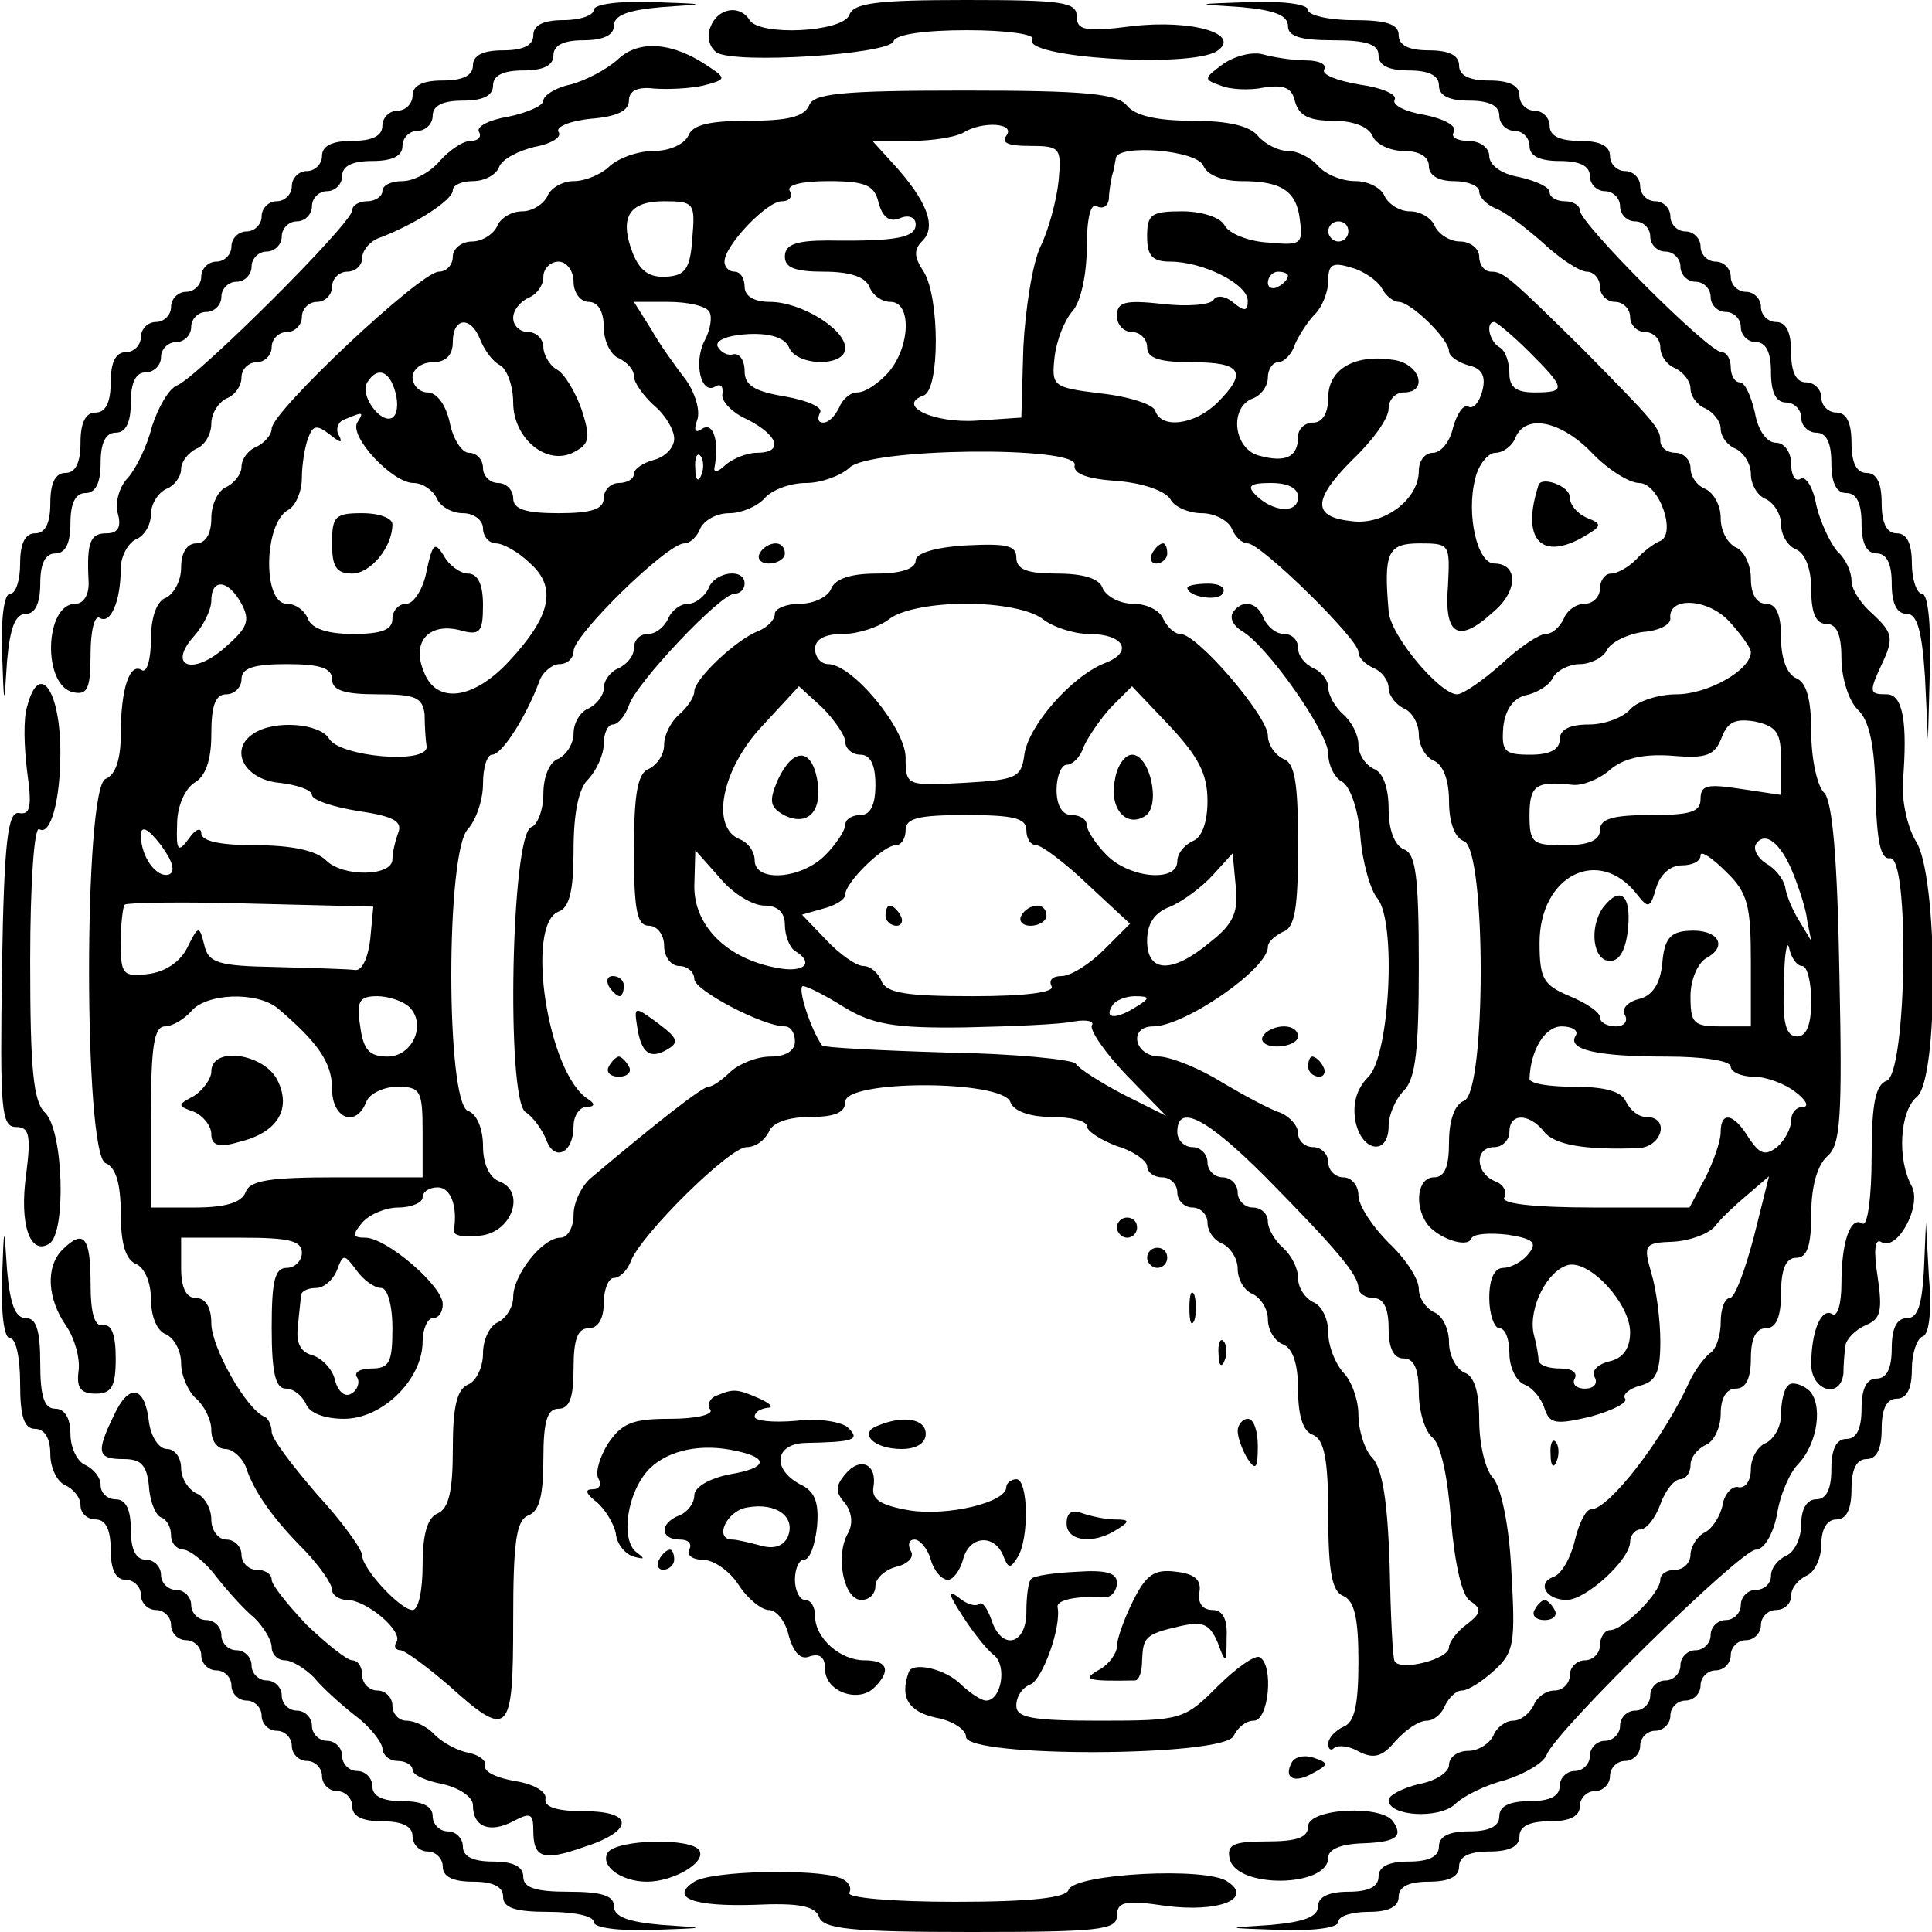 <?xml version="1.0" standalone="no"?>
<!DOCTYPE svg PUBLIC "-//W3C//DTD SVG 20010904//EN"
 "http://www.w3.org/TR/2001/REC-SVG-20010904/DTD/svg10.dtd">
<svg version="1.0" xmlns="http://www.w3.org/2000/svg"
 width="192pt" height="192pt" viewBox="0 0 192 192"
 preserveAspectRatio="xMidYMid meet">
<g transform="translate(0,192) scale(0.1,-0.1)"
fill="#000000" stroke="none">
<path d="M590 1910 c0 -5 -13 -10 -30 -10 -20 0 -30 -5 -30 -15 0 -10 -10 -15
-30 -15 -20 0 -30 -5 -30 -15 0 -10 -10 -15 -30 -15 -20 0 -30 -5 -30 -15 0
-8 -7 -15 -15 -15 -8 0 -15 -7 -15 -15 0 -10 -10 -15 -30 -15 -20 0 -30 -5
-30 -15 0 -8 -7 -15 -15 -15 -8 0 -15 -7 -15 -15 0 -8 -7 -15 -15 -15 -8 0
-15 -7 -15 -15 0 -8 -7 -15 -15 -15 -8 0 -15 -7 -15 -15 0 -8 -7 -15 -15 -15
-8 0 -15 -7 -15 -15 0 -8 -7 -15 -15 -15 -8 0 -15 -7 -15 -15 0 -8 -7 -15 -15
-15 -8 0 -15 -7 -15 -15 0 -8 -7 -15 -15 -15 -10 0 -15 -10 -15 -30 0 -20 -5
-30 -15 -30 -10 0 -15 -10 -15 -30 0 -20 -5 -30 -15 -30 -10 0 -15 -10 -15
-30 0 -20 -5 -30 -15 -30 -10 0 -15 -10 -15 -30 0 -16 -4 -30 -10 -30 -6 0 -9
-25 -8 -57 2 -57 2 -57 5 -10 3 33 8 47 19 47 9 0 14 11 14 30 0 20 5 30 15
30 10 0 15 10 15 30 0 20 5 30 15 30 10 0 15 10 15 30 0 20 5 30 15 30 10 0
15 10 15 30 0 20 5 30 15 30 8 0 15 7 15 15 0 8 7 15 15 15 8 0 15 7 15 15 0
8 7 15 15 15 8 0 15 7 15 15 0 8 7 15 15 15 8 0 15 7 15 15 0 8 7 15 15 15 8
0 15 7 15 15 0 8 7 15 15 15 8 0 15 7 15 15 0 8 7 15 15 15 8 0 15 7 15 15 0
10 10 15 30 15 20 0 30 5 30 15 0 8 7 15 15 15 8 0 15 7 15 15 0 10 10 15 30
15 20 0 30 5 30 15 0 10 10 15 30 15 20 0 30 5 30 15 0 10 10 15 30 15 19 0
30 5 30 14 0 11 14 16 48 19 46 3 46 3 -10 5 -33 1 -58 -2 -58 -8z"/>
<path d="M844 1905 c-7 -17 -89 -21 -99 -5 -10 16 -32 12 -39 -7 -4 -9 -1 -20
6 -25 18 -12 172 -2 176 11 2 7 32 11 73 11 39 0 68 -4 65 -9 -12 -18 155 -29
183 -12 26 17 -24 32 -84 25 -47 -6 -55 -4 -55 10 0 14 -15 16 -110 16 -89 0
-112 -3 -116 -15z"/>
<path d="M1233 1913 c33 -3 47 -8 47 -19 0 -10 12 -14 45 -14 33 0 45 -4 45
-15 0 -10 10 -15 30 -15 20 0 30 -5 30 -15 0 -10 10 -15 30 -15 20 0 30 -5 30
-15 0 -8 7 -15 15 -15 8 0 15 -7 15 -15 0 -10 10 -15 30 -15 20 0 30 -5 30
-15 0 -8 7 -15 15 -15 8 0 15 -7 15 -15 0 -8 7 -15 15 -15 8 0 15 -7 15 -15 0
-8 7 -15 15 -15 8 0 15 -7 15 -15 0 -8 7 -15 15 -15 8 0 15 -7 15 -15 0 -8 7
-15 15 -15 8 0 15 -7 15 -15 0 -8 7 -15 15 -15 10 0 15 -10 15 -30 0 -20 5
-30 15 -30 8 0 15 -7 15 -15 0 -8 7 -15 15 -15 10 0 15 -10 15 -30 0 -20 5
-30 15 -30 10 0 15 -10 15 -30 0 -20 5 -30 15 -30 10 0 15 -10 15 -30 0 -20 5
-30 15 -30 10 0 15 -16 18 -62 l3 -63 2 73 c1 42 -2 72 -8 72 -5 0 -10 14 -10
30 0 20 -5 30 -15 30 -10 0 -15 10 -15 30 0 20 -5 30 -15 30 -10 0 -15 10 -15
30 0 20 -5 30 -15 30 -8 0 -15 7 -15 15 0 8 -7 15 -15 15 -10 0 -15 10 -15 30
0 20 -5 30 -15 30 -8 0 -15 7 -15 15 0 8 -7 15 -15 15 -8 0 -15 7 -15 15 0 8
-7 15 -15 15 -8 0 -15 7 -15 15 0 8 -7 15 -15 15 -8 0 -15 7 -15 15 0 8 -7 15
-15 15 -8 0 -15 7 -15 15 0 8 -7 15 -15 15 -8 0 -15 7 -15 15 0 10 -10 15 -30
15 -20 0 -30 5 -30 15 0 8 -7 15 -15 15 -8 0 -15 7 -15 15 0 10 -10 15 -30 15
-20 0 -30 5 -30 15 0 10 -10 15 -30 15 -20 0 -30 5 -30 15 0 11 -12 15 -45 15
-25 0 -45 5 -45 10 0 6 -25 9 -57 8 -57 -2 -57 -2 -10 -5z"/>
<path d="M614 1861 c-11 -10 -32 -21 -47 -25 -15 -3 -27 -11 -27 -16 0 -5 -16
-12 -35 -16 -19 -3 -32 -10 -29 -15 3 -5 -1 -9 -8 -9 -8 0 -21 -9 -31 -20 -9
-11 -26 -20 -37 -20 -11 0 -20 -4 -20 -10 0 -5 -7 -10 -15 -10 -8 0 -15 -4
-15 -9 0 -13 -154 -166 -174 -174 -8 -3 -19 -22 -25 -41 -5 -20 -16 -42 -24
-51 -8 -8 -13 -24 -10 -35 4 -14 0 -20 -11 -20 -16 0 -20 -8 -18 -47 1 -14 -5
-23 -13 -23 -31 0 -33 -82 -2 -88 14 -3 17 4 17 38 0 23 4 39 9 36 11 -7 21
17 21 49 0 12 7 25 15 29 8 3 15 14 15 25 0 10 7 21 15 25 8 3 15 12 15 20 0
7 7 16 15 20 8 3 15 14 15 25 0 10 7 21 15 25 8 3 15 12 15 21 0 8 7 15 15 15
8 0 15 7 15 15 0 8 7 15 15 15 8 0 15 7 15 15 0 8 7 15 15 15 8 0 15 7 15 15
0 8 7 15 15 15 8 0 15 6 15 14 0 7 8 17 18 20 34 13 72 37 72 47 0 5 9 9 20 9
11 0 23 6 26 14 3 8 19 16 35 20 17 3 28 10 24 15 -3 5 12 11 32 13 26 2 38 8
38 18 0 10 9 14 25 12 14 -1 36 0 49 3 23 6 23 7 5 19 -35 24 -69 27 -90 7z"/>
<path d="M1215 1856 c-19 -14 -19 -15 -2 -21 9 -4 29 -5 43 -2 20 3 28 0 31
-14 4 -14 14 -19 38 -19 20 0 35 -6 39 -15 3 -8 17 -15 31 -15 16 0 25 -6 25
-15 0 -9 9 -15 25 -15 14 0 25 -5 25 -10 0 -6 7 -13 16 -17 9 -3 30 -19 47
-34 17 -16 37 -29 44 -29 7 0 13 -7 13 -15 0 -8 7 -15 15 -15 8 0 15 -7 15
-15 0 -8 7 -15 15 -15 8 0 15 -7 15 -15 0 -9 7 -18 15 -21 8 -4 15 -13 15 -20
0 -8 7 -17 15 -20 8 -4 15 -13 15 -20 0 -8 7 -17 15 -20 8 -4 15 -15 15 -25 0
-11 7 -22 15 -25 8 -4 15 -15 15 -25 0 -11 7 -22 15 -25 9 -4 15 -19 15 -40 0
-24 5 -34 15 -34 10 0 15 -10 15 -34 0 -19 7 -42 16 -51 12 -11 17 -36 18 -83
1 -48 5 -66 14 -65 20 5 17 -213 -3 -221 -11 -4 -15 -22 -15 -76 0 -39 -4 -69
-9 -66 -12 8 -21 -18 -21 -60 0 -20 -4 -33 -9 -30 -11 7 -21 -17 -21 -50 0
-26 29 -35 32 -9 0 8 1 21 2 28 1 6 9 15 20 20 15 6 17 14 12 48 -4 25 -3 38
3 35 16 -11 41 35 31 55 -15 27 -12 75 5 89 22 18 21 221 -1 254 -8 13 -14 39
-13 58 5 61 0 88 -16 88 -18 0 -18 2 -3 34 10 22 8 28 -10 45 -12 10 -22 25
-22 34 0 9 -6 22 -14 29 -7 8 -17 29 -21 46 -3 18 -11 30 -16 26 -5 -3 -9 4
-9 15 0 12 -7 21 -15 21 -9 0 -18 12 -21 30 -4 17 -10 30 -15 30 -5 0 -9 7 -9
15 0 8 -4 15 -9 15 -13 0 -141 128 -141 141 0 5 -7 9 -15 9 -8 0 -15 4 -15 9
0 5 -13 11 -30 15 -18 3 -30 12 -30 21 0 8 -9 15 -21 15 -11 0 -18 4 -14 9 3
6 -10 13 -30 17 -19 3 -32 10 -29 15 3 5 -13 12 -35 15 -23 4 -38 10 -35 15 3
5 -5 9 -18 9 -13 0 -32 3 -43 6 -11 3 -29 -2 -40 -10z"/>
<path d="M804 1815 c-5 -11 -21 -15 -60 -15 -39 0 -56 -4 -60 -15 -4 -8 -18
-15 -34 -15 -16 0 -35 -7 -44 -15 -8 -8 -24 -15 -36 -15 -11 0 -23 -7 -26 -15
-4 -8 -15 -15 -25 -15 -11 0 -22 -7 -25 -15 -4 -8 -15 -15 -25 -15 -10 0 -19
-7 -19 -15 0 -8 -6 -15 -14 -15 -18 0 -166 -139 -166 -156 0 -6 -7 -14 -15
-18 -8 -3 -15 -12 -15 -20 0 -7 -7 -16 -15 -20 -8 -3 -15 -17 -15 -31 0 -16
-6 -25 -15 -25 -9 0 -15 -9 -15 -24 0 -13 -7 -26 -15 -30 -9 -3 -15 -19 -15
-41 0 -20 -4 -34 -9 -31 -12 8 -21 -18 -21 -64 0 -24 -5 -40 -15 -44 -22 -8
-22 -374 0 -382 10 -4 15 -20 15 -50 0 -30 5 -46 15 -50 9 -4 15 -19 15 -35 0
-17 6 -32 15 -35 8 -4 15 -16 15 -29 0 -12 7 -28 15 -35 8 -7 15 -21 15 -31 0
-11 6 -19 14 -19 7 0 16 -8 20 -17 8 -25 27 -52 59 -84 15 -16 27 -33 27 -39
0 -5 7 -10 15 -10 19 0 56 -31 49 -42 -3 -4 -1 -8 4 -8 4 0 26 -16 48 -35 60
-54 64 -49 64 64 0 79 3 100 15 105 11 4 15 20 15 56 0 38 4 50 15 50 11 0 15
11 15 40 0 29 4 40 15 40 9 0 15 9 15 25 0 14 5 25 10 25 6 0 14 8 17 17 11
27 98 113 115 113 9 0 18 7 22 15 3 9 19 15 41 15 24 0 35 4 35 15 0 22 155
22 164 0 3 -9 19 -15 41 -15 19 0 35 -4 35 -9 0 -5 14 -14 30 -20 17 -5 30
-15 30 -20 0 -6 7 -11 15 -11 8 0 15 -7 15 -15 0 -8 7 -15 15 -15 8 0 15 -7
15 -15 0 -9 7 -18 15 -21 8 -4 15 -15 15 -25 0 -11 7 -22 15 -25 8 -4 15 -15
15 -25 0 -11 7 -22 15 -25 10 -4 15 -20 15 -45 0 -26 5 -42 15 -45 11 -5 15
-24 15 -80 0 -57 4 -76 15 -80 11 -5 15 -22 15 -65 0 -44 -4 -61 -15 -65 -8
-4 -15 -11 -15 -17 0 -6 3 -7 6 -4 4 3 15 2 25 -4 14 -7 23 -5 36 11 10 11 23
20 31 20 7 0 15 7 18 15 4 8 11 15 17 15 6 0 20 9 32 20 20 18 21 28 17 98 -2
45 -10 83 -18 93 -8 8 -14 34 -14 58 0 28 -5 44 -15 47 -8 4 -15 17 -15 30 0
14 -7 27 -15 30 -8 4 -15 14 -15 23 0 10 -13 30 -30 46 -16 16 -30 37 -30 47
0 10 -7 18 -15 18 -8 0 -15 7 -15 15 0 8 -7 15 -15 15 -8 0 -15 6 -15 14 0 7
-8 16 -17 20 -10 3 -36 17 -58 30 -22 14 -50 25 -62 26 -26 0 -32 30 -7 30 31
0 114 57 114 79 0 5 7 11 15 15 12 4 15 24 15 86 0 62 -3 82 -15 86 -8 4 -15
14 -15 23 0 19 -70 101 -87 101 -6 0 -13 7 -17 15 -3 8 -16 15 -30 15 -13 0
-26 7 -30 15 -3 10 -19 15 -46 15 -29 0 -40 4 -40 16 0 12 -10 14 -50 12 -32
-2 -50 -8 -50 -15 0 -8 -14 -13 -39 -13 -25 0 -41 -5 -45 -15 -3 -8 -17 -15
-31 -15 -14 0 -25 -5 -25 -10 0 -6 -7 -13 -16 -17 -22 -8 -64 -48 -64 -60 0
-6 -7 -16 -15 -23 -8 -7 -15 -20 -15 -30 0 -10 -7 -20 -15 -24 -11 -4 -15 -23
-15 -81 0 -60 3 -75 15 -75 8 0 15 -9 15 -20 0 -11 7 -20 15 -20 8 0 15 -6 15
-13 0 -11 68 -47 90 -47 6 0 10 -7 10 -15 0 -9 -9 -15 -24 -15 -14 0 -31 -7
-40 -15 -8 -8 -18 -15 -22 -15 -6 0 -52 -36 -116 -90 -10 -8 -18 -25 -18 -37
0 -13 -6 -23 -13 -23 -18 0 -47 -37 -47 -59 0 -10 -7 -21 -15 -25 -8 -3 -15
-17 -15 -31 0 -14 -7 -28 -15 -31 -11 -5 -15 -22 -15 -64 0 -42 -4 -59 -15
-64 -10 -4 -15 -20 -15 -51 0 -25 -4 -45 -10 -45 -12 0 -50 41 -50 54 0 6 -20
34 -45 61 -24 28 -45 55 -45 62 0 6 -3 13 -7 15 -18 7 -53 69 -53 93 0 16 -6
25 -15 25 -10 0 -15 10 -15 30 l0 30 60 0 c47 0 60 -3 60 -15 0 -8 -7 -15 -15
-15 -12 0 -15 -13 -15 -60 0 -45 4 -60 14 -60 8 0 16 -7 20 -15 3 -9 18 -15
38 -15 38 0 78 39 78 77 0 12 5 23 10 23 6 0 10 6 10 14 0 18 -56 66 -77 66
-13 0 -13 3 -3 15 7 8 23 15 36 15 13 0 24 5 24 10 0 6 7 10 15 10 13 0 20
-19 16 -43 -1 -5 11 -7 26 -5 32 3 46 44 19 54 -10 4 -16 18 -16 35 0 17 -6
32 -15 35 -22 9 -22 258 0 280 8 9 15 29 15 45 0 16 4 29 9 29 10 0 34 38 47
73 3 9 13 17 20 17 8 0 14 6 14 13 0 16 93 107 110 107 6 0 13 7 16 15 4 8 16
15 29 15 12 0 28 7 35 15 7 8 25 15 41 15 15 0 34 7 43 15 19 20 227 22 224 3
-2 -9 13 -14 42 -16 26 -2 48 -10 53 -18 4 -8 19 -14 31 -14 13 0 26 -7 30
-15 3 -8 10 -15 16 -15 13 0 110 -95 110 -108 0 -6 7 -12 15 -16 8 -3 15 -12
15 -20 0 -7 7 -16 15 -20 8 -3 15 -15 15 -26 0 -11 7 -23 15 -26 9 -4 15 -19
15 -40 0 -22 6 -37 15 -40 22 -9 22 -249 0 -258 -9 -3 -15 -19 -15 -41 0 -24
-4 -35 -15 -35 -16 0 -20 -27 -7 -46 10 -14 40 -25 44 -15 2 5 18 6 36 4 26
-4 30 -8 21 -19 -6 -8 -18 -14 -25 -14 -9 0 -14 -11 -14 -30 0 -16 5 -30 10
-30 6 0 10 -11 10 -25 0 -14 7 -28 15 -31 8 -3 17 -14 20 -24 5 -15 11 -16 45
-8 22 6 38 14 35 18 -3 4 4 10 15 13 16 4 20 14 20 44 0 21 -4 52 -9 68 -8 28
-7 30 22 31 17 1 35 8 41 15 6 8 21 22 33 32 l21 18 -15 -60 c-9 -34 -19 -61
-24 -61 -5 0 -9 -11 -9 -24 0 -14 -5 -28 -11 -31 -5 -4 -15 -17 -20 -28 -26
-57 -80 -127 -98 -127 -5 0 -12 -14 -16 -31 -4 -17 -13 -33 -21 -36 -17 -6 -8
-23 13 -23 19 0 63 40 63 58 0 6 5 12 10 12 6 0 15 11 20 25 5 14 14 25 20 25
5 0 10 6 10 14 0 8 7 16 15 20 8 3 15 17 15 31 0 16 6 25 15 25 10 0 15 10 15
30 0 20 5 30 15 30 10 0 15 11 15 35 0 24 5 35 15 35 11 0 15 12 15 44 0 27 6
48 16 57 13 11 15 37 12 180 -2 117 -7 172 -15 181 -7 6 -13 34 -13 60 0 34
-5 50 -15 54 -9 4 -15 19 -15 40 0 24 -5 34 -15 34 -9 0 -15 9 -15 25 0 14 -7
28 -15 31 -8 4 -15 16 -15 29 0 13 -7 25 -15 29 -8 3 -15 12 -15 21 0 8 -7 15
-15 15 -8 0 -15 5 -15 12 0 12 -5 18 -77 91 -73 72 -79 77 -91 77 -7 0 -12 7
-12 15 0 8 -9 15 -19 15 -10 0 -21 7 -25 15 -3 8 -14 15 -25 15 -10 0 -21 7
-25 15 -3 8 -16 15 -29 15 -14 0 -30 7 -37 15 -7 8 -20 15 -30 15 -10 0 -23 7
-30 15 -8 10 -30 15 -65 15 -35 0 -57 5 -65 15 -10 12 -41 15 -162 15 -123 0
-150 -3 -154 -15z m196 -30 c-5 -7 2 -10 23 -10 31 0 32 -2 29 -35 -2 -19 -10
-49 -18 -65 -8 -17 -15 -62 -17 -100 l-2 -70 -44 -3 c-43 -3 -81 15 -53 25 16
6 16 97 0 123 -10 15 -10 22 -1 31 14 14 4 40 -30 77 l-20 22 39 0 c21 0 44 4
51 8 19 12 53 10 43 -3z m196 -30 c4 -9 19 -15 38 -15 40 0 55 -10 58 -40 3
-23 0 -24 -32 -21 -19 1 -39 9 -43 17 -4 8 -23 14 -42 14 -31 0 -35 -3 -35
-25 0 -19 5 -25 23 -25 32 0 77 -22 77 -39 0 -10 -3 -11 -14 -2 -8 7 -17 8
-20 3 -3 -5 -26 -7 -51 -4 -37 4 -45 2 -45 -12 0 -9 7 -16 15 -16 8 0 15 -7
15 -15 0 -11 12 -15 45 -15 49 0 55 -10 25 -40 -22 -22 -56 -27 -62 -8 -2 6
-26 14 -54 17 -48 6 -49 7 -46 36 2 17 10 37 18 46 8 9 14 36 14 63 0 29 4 45
10 41 6 -3 11 0 12 7 0 7 2 18 3 23 2 6 3 13 4 18 2 14 81 8 87 -8z m-323 -36
c4 -15 11 -20 21 -16 9 4 16 1 16 -6 0 -13 -18 -17 -87 -16 -32 0 -43 -4 -43
-16 0 -11 10 -15 39 -15 25 0 41 -5 45 -15 3 -8 12 -15 21 -15 21 0 20 -44 -2
-70 -10 -11 -23 -20 -31 -20 -7 0 -15 -7 -18 -15 -4 -8 -10 -15 -16 -15 -5 0
-6 4 -3 10 3 5 -12 12 -35 16 -30 5 -40 11 -40 25 0 11 -5 18 -11 17 -6 -2
-13 2 -16 8 -2 6 11 11 31 12 22 1 36 -4 40 -13 7 -19 56 -20 56 -1 0 19 -44
46 -75 46 -16 0 -25 6 -25 15 0 8 -4 15 -10 15 -5 0 -10 4 -10 10 0 16 42 60
57 60 8 0 11 5 8 10 -4 6 11 10 38 10 37 0 46 -4 50 -21z m-185 -36 c-2 -30
-7 -37 -26 -38 -17 -1 -26 6 -33 23 -14 36 -4 52 31 52 30 0 31 -2 28 -37z
m652 7 c0 -5 -4 -10 -10 -10 -5 0 -10 5 -10 10 0 6 5 10 10 10 6 0 10 -4 10
-10z m-770 -50 c0 -11 7 -20 15 -20 9 0 15 -9 15 -25 0 -14 7 -28 15 -31 8 -4
15 -11 15 -18 0 -6 9 -19 20 -29 11 -9 20 -24 20 -33 0 -9 -9 -18 -20 -21 -11
-3 -20 -9 -20 -14 0 -5 -7 -9 -15 -9 -8 0 -15 -7 -15 -15 0 -11 -12 -15 -45
-15 -33 0 -45 4 -45 15 0 8 -7 15 -15 15 -8 0 -15 7 -15 15 0 8 -6 15 -14 15
-7 0 -16 14 -19 30 -4 18 -13 30 -22 30 -8 0 -15 7 -15 15 0 8 9 15 20 15 13
0 20 7 20 20 0 25 18 26 27 3 4 -10 12 -22 20 -26 7 -4 13 -21 13 -37 0 -36
34 -64 61 -49 15 8 16 14 7 42 -6 17 -17 36 -25 40 -7 4 -13 15 -13 22 0 8 -7
15 -15 15 -8 0 -15 6 -15 14 0 8 7 16 15 20 8 3 15 12 15 21 0 8 7 15 15 15 8
0 15 -9 15 -20z m803 -6 c4 -8 12 -14 17 -14 12 0 50 -37 50 -49 0 -5 9 -11
19 -14 14 -3 18 -11 14 -26 -3 -11 -9 -18 -14 -15 -5 2 -11 -7 -15 -21 -3 -14
-12 -25 -20 -25 -8 0 -14 -8 -14 -18 0 -28 -34 -54 -66 -50 -40 4 -40 21 0 61
20 19 36 41 36 51 0 9 7 16 15 16 24 0 17 27 -8 32 -39 7 -67 -8 -67 -37 0
-16 -6 -25 -15 -25 -8 0 -15 -6 -15 -14 0 -20 -12 -26 -38 -19 -26 6 -31 48
-7 57 8 3 15 12 15 21 0 8 5 15 10 15 6 0 14 8 17 18 4 9 13 23 20 30 7 7 13
22 13 33 0 16 4 19 23 13 12 -3 26 -13 30 -20z m-93 12 c0 -3 -4 -8 -10 -11
-5 -3 -10 -1 -10 4 0 6 5 11 10 11 6 0 10 -2 10 -4z m-575 -36 c3 -5 1 -18 -5
-29 -11 -22 -3 -54 11 -45 5 3 8 0 7 -7 -2 -7 9 -19 25 -26 31 -16 36 -33 9
-33 -10 0 -24 -6 -31 -12 -7 -7 -12 -8 -11 -3 5 26 -1 46 -12 39 -7 -5 -9 -2
-5 9 3 9 -2 26 -11 39 -10 13 -26 35 -35 51 l-17 27 34 0 c19 0 38 -4 41 -10z
m815 -40 c36 -36 37 -40 5 -40 -18 0 -25 5 -25 19 0 11 -4 23 -10 26 -10 6
-14 25 -5 25 2 0 18 -13 35 -30z m-1127 -40 c3 -11 2 -22 -3 -25 -11 -7 -33
22 -25 35 10 16 22 12 28 -10z m-38 -30 c-8 -14 35 -60 56 -60 9 0 19 -7 23
-15 3 -8 15 -15 26 -15 11 0 20 -7 20 -15 0 -8 6 -15 13 -15 7 0 23 -9 34 -20
27 -24 20 -53 -21 -97 -36 -39 -73 -43 -85 -10 -12 29 5 48 35 41 21 -6 24 -3
24 25 0 20 -5 31 -15 31 -7 0 -19 8 -24 18 -9 14 -11 12 -17 -15 -3 -18 -13
-33 -20 -33 -8 0 -14 -7 -14 -15 0 -11 -11 -15 -39 -15 -25 0 -41 5 -45 15 -3
8 -12 15 -21 15 -24 0 -23 79 1 93 8 4 14 19 14 32 0 13 3 31 6 39 5 14 9 14
22 4 10 -8 13 -9 9 -1 -4 6 -1 14 5 16 19 8 20 8 13 -3z m1227 -30 c15 -16 37
-30 47 -30 20 0 38 -52 20 -58 -5 -2 -16 -10 -23 -18 -8 -8 -19 -14 -25 -14
-6 0 -11 -7 -11 -15 0 -8 -7 -15 -15 -15 -9 0 -18 -7 -21 -15 -4 -8 -11 -15
-18 -15 -6 0 -26 -13 -44 -30 -18 -16 -38 -30 -44 -30 -17 0 -67 59 -68 83 -5
58 -1 67 31 67 30 0 30 -1 28 -42 -4 -49 10 -58 44 -27 26 21 26 49 2 49 -17
0 -28 49 -19 84 3 14 13 26 20 26 8 0 17 7 20 15 10 24 45 17 76 -15z m-885
-22 c-3 -8 -6 -5 -6 6 -1 11 2 17 5 13 3 -3 4 -12 1 -19z m593 -22 c0 -17 -25
-15 -42 2 -9 9 -6 12 15 12 17 0 27 -5 27 -14z m-1050 -106 c9 -17 6 -24 -17
-44 -32 -28 -57 -18 -30 12 9 10 17 26 17 35 0 23 17 21 30 -3z m1500 -48 c0
-18 -43 -42 -74 -42 -18 0 -39 -7 -46 -15 -7 -8 -25 -15 -41 -15 -19 0 -29 -5
-29 -15 0 -10 -10 -15 -29 -15 -26 0 -29 3 -27 28 2 17 10 28 22 31 10 2 23 9
27 17 4 8 17 14 27 14 10 0 23 6 27 14 4 8 21 16 36 18 15 1 27 7 27 13 -3 22
36 21 58 -2 12 -13 22 -27 22 -31z m-704 33 c10 -8 31 -15 46 -15 35 0 45 -18
16 -29 -33 -13 -76 -62 -80 -91 -3 -23 -8 -25 -60 -28 -57 -3 -58 -3 -58 25 0
29 -53 93 -77 93 -7 0 -13 7 -13 15 0 10 10 15 28 15 15 0 36 7 46 15 12 9 42
15 76 15 34 0 64 -6 76 -15z m-706 -60 c0 -11 12 -15 45 -15 38 0 45 -3 47
-20 0 -11 1 -26 2 -32 1 -18 -87 -10 -97 8 -9 15 -54 19 -75 5 -25 -16 -9 -46
26 -49 17 -2 32 -7 32 -12 0 -5 21 -12 46 -16 34 -5 44 -10 40 -21 -3 -8 -6
-20 -6 -27 0 -17 -49 -18 -66 -1 -10 10 -35 15 -70 15 -35 0 -54 4 -54 12 0 6
-6 4 -12 -5 -11 -15 -13 -13 -12 14 0 18 8 35 17 41 11 6 17 22 17 48 0 29 4
40 15 40 8 0 15 7 15 15 0 11 12 15 45 15 33 0 45 -4 45 -15z m510 -62 c0 -7
7 -13 15 -13 10 0 15 -10 15 -30 0 -20 -5 -30 -15 -30 -8 0 -15 -4 -15 -10 0
-5 -9 -19 -20 -30 -24 -24 -70 -27 -70 -5 0 9 -7 18 -15 21 -29 12 -18 69 22
112 l37 40 23 -21 c12 -12 23 -28 23 -34z m360 -59 c0 -22 -6 -37 -15 -40 -8
-4 -15 -12 -15 -20 0 -21 -47 -17 -70 6 -11 11 -20 25 -20 30 0 6 -7 10 -15
10 -9 0 -15 9 -15 25 0 14 5 25 10 25 6 0 14 8 17 18 4 9 16 27 27 39 l21 21
37 -39 c29 -31 38 -48 38 -75z m570 40 l0 -34 -40 6 c-33 5 -40 4 -40 -10 0
-13 -10 -16 -50 -16 -38 0 -50 -4 -50 -15 0 -10 -11 -15 -35 -15 -32 0 -35 2
-35 30 0 30 7 34 43 30 10 -1 27 6 37 15 13 11 32 16 61 14 35 -3 43 0 50 18
6 16 14 19 33 16 22 -5 26 -11 26 -39z m-750 -69 c0 -8 4 -15 10 -15 5 0 28
-17 51 -39 l42 -39 -26 -26 c-14 -14 -33 -26 -42 -26 -9 0 -13 -4 -10 -10 4
-6 -25 -10 -78 -10 -66 0 -86 3 -91 15 -3 8 -11 15 -18 15 -7 0 -24 12 -37 26
l-24 25 21 6 c12 3 22 9 22 14 0 12 38 49 50 49 6 0 10 7 10 15 0 12 13 15 60
15 47 0 60 -3 60 -15z m-852 -44 c-12 -4 -28 17 -28 39 0 10 7 7 20 -10 11
-15 15 -26 8 -29z m1614 1 c6 -15 13 -36 14 -47 l4 -20 -12 20 c-7 11 -13 26
-14 34 -2 8 -10 18 -19 23 -8 5 -13 14 -10 19 9 14 25 1 37 -29z m-42 -87 l0
-65 -30 0 c-27 0 -30 3 -30 30 0 16 7 33 16 38 22 12 11 29 -18 27 -18 -1 -24
-8 -26 -32 -2 -21 -10 -33 -24 -36 -11 -3 -17 -10 -13 -16 3 -6 -1 -11 -9 -11
-9 0 -16 4 -16 9 0 5 -13 14 -30 21 -26 11 -30 17 -30 53 0 67 59 97 97 48 11
-14 13 -14 19 7 4 13 14 22 25 22 11 0 19 4 19 10 0 5 11 -2 25 -16 22 -21 25
-34 25 -89z m-980 55 c13 0 20 -7 20 -19 0 -11 5 -23 10 -26 20 -12 9 -22 -17
-17 -51 9 -83 42 -83 81 l1 36 24 -27 c13 -16 33 -28 45 -28z m443 -36 c-38
-32 -63 -31 -63 1 0 17 7 28 23 34 12 5 31 19 42 31 l20 22 3 -32 c3 -26 -2
-38 -25 -56z m-835 3 c-2 -18 -8 -32 -15 -31 -7 1 -43 2 -79 3 -57 1 -67 4
-71 22 -5 20 -6 19 -17 -3 -7 -14 -22 -24 -39 -26 -25 -3 -27 0 -27 31 0 18 2
36 4 38 2 2 59 3 126 1 l121 -3 -3 -32z m1423 -27 c5 0 9 -16 9 -35 0 -24 -5
-35 -14 -35 -11 0 -15 13 -13 53 0 28 3 44 5 35 2 -10 8 -18 13 -18z m-952
-41 c28 -17 50 -21 120 -20 47 1 96 3 109 6 12 2 20 0 17 -4 -2 -5 13 -27 35
-50 l39 -40 -42 21 c-23 12 -45 26 -48 31 -3 4 -61 10 -128 11 -67 2 -123 5
-124 7 -12 17 -25 59 -19 59 4 0 22 -9 41 -21z m-563 -1 c40 -34 54 -54 54
-80 0 -30 24 -39 34 -13 3 8 17 15 31 15 23 0 25 -4 25 -45 l0 -45 -85 0 c-67
0 -87 -3 -91 -15 -4 -10 -20 -15 -50 -15 l-44 0 0 90 c0 70 3 90 14 90 7 0 19
7 26 15 15 18 65 20 86 3z m131 1 c17 -17 3 -49 -22 -49 -18 0 -24 7 -27 30
-4 25 -1 30 17 30 11 0 26 -5 32 -11z m723 1 c-20 -13 -33 -13 -25 0 3 6 14
10 23 10 15 0 15 -2 2 -10z m436 -29 c-9 -14 20 -21 90 -21 36 0 64 -4 64 -10
0 -5 10 -10 23 -10 12 0 31 -7 41 -15 11 -8 14 -15 8 -15 -7 0 -12 -6 -12 -14
0 -7 -6 -19 -14 -26 -12 -9 -17 -7 -28 9 -15 25 -28 27 -28 6 0 -9 -7 -29 -15
-45 l-16 -30 -95 0 c-61 0 -93 4 -89 10 3 6 -1 13 -9 16 -20 8 -21 34 -1 34 8
0 15 7 15 15 0 19 19 19 34 1 10 -14 42 -19 94 -17 24 1 32 31 8 31 -8 0 -16
7 -20 15 -4 10 -20 15 -51 15 -25 0 -45 3 -45 8 1 28 15 52 32 52 10 0 17 -4
14 -9z m-309 -140 c71 -72 93 -98 93 -111 0 -5 7 -10 15 -10 10 0 15 -10 15
-30 0 -20 5 -30 15 -30 10 0 15 -10 15 -34 0 -18 6 -39 14 -45 8 -7 15 -40 18
-82 4 -45 11 -75 19 -80 12 -8 11 -12 -3 -23 -10 -7 -18 -18 -18 -23 0 -12
-48 -24 -54 -14 -2 3 -4 46 -5 96 -2 62 -7 95 -17 106 -8 8 -14 28 -14 43 0
15 -7 34 -15 42 -8 9 -15 26 -15 40 0 14 -7 27 -15 30 -8 4 -15 14 -15 24 0
10 -7 23 -15 30 -8 7 -15 19 -15 26 0 8 -7 14 -15 14 -8 0 -15 7 -15 15 0 8
-7 15 -15 15 -8 0 -15 7 -15 15 0 8 -7 15 -15 15 -8 0 -15 7 -15 15 0 29 29
14 87 -44z m-878 -111 c6 0 11 -17 11 -40 0 -34 -3 -40 -21 -40 -11 0 -18 -4
-14 -9 3 -5 0 -13 -6 -16 -6 -4 -13 2 -16 13 -2 11 -13 22 -22 25 -12 3 -17
12 -15 28 1 13 3 27 3 32 1 4 7 7 15 7 8 0 17 8 21 18 6 16 7 16 19 0 7 -10
18 -18 25 -18z m1241 -44 c0 -16 -7 -26 -21 -29 -12 -3 -18 -10 -14 -16 3 -6
-1 -11 -10 -11 -9 0 -13 5 -10 10 3 6 -3 10 -14 10 -12 0 -21 3 -22 8 0 4 -2
16 -5 27 -5 26 14 63 35 68 22 4 61 -39 61 -67z"/>
<path d="M330 1380 c0 -23 4 -30 20 -30 18 0 40 26 40 49 0 6 -13 11 -30 11
-27 0 -30 -3 -30 -30z"/>
<path d="M1529 1438 c-17 -52 1 -75 42 -53 21 12 22 14 7 20 -10 4 -18 13 -18
21 0 11 -28 21 -31 12z"/>
<path d="M773 1145 c-9 -21 -8 -27 6 -35 24 -12 39 4 33 36 -6 31 -24 31 -39
-1z"/>
<path d="M1108 1145 c-6 -28 11 -48 30 -36 16 10 5 61 -13 61 -7 0 -15 -11
-17 -25z"/>
<path d="M880 1010 c0 -5 5 -10 11 -10 5 0 7 5 4 10 -3 6 -8 10 -11 10 -2 0
-4 -4 -4 -10z"/>
<path d="M1015 1010 c-3 -5 1 -10 9 -10 9 0 16 5 16 10 0 6 -4 10 -9 10 -6 0
-13 -4 -16 -10z"/>
<path d="M1593 1018 c-14 -20 -10 -53 7 -53 10 0 16 12 18 33 3 33 -8 42 -25
20z"/>
<path d="M210 855 c0 -7 -8 -18 -17 -24 -17 -9 -17 -10 0 -16 9 -4 17 -14 17
-22 0 -11 7 -14 27 -8 38 9 53 32 39 61 -13 27 -66 35 -66 9z"/>
<path d="M755 1370 c-3 -5 1 -10 9 -10 9 0 16 5 16 10 0 6 -4 10 -9 10 -6 0
-13 -4 -16 -10z"/>
<path d="M1145 1370 c-3 -5 -1 -10 4 -10 6 0 11 5 11 10 0 6 -2 10 -4 10 -3 0
-8 -4 -11 -10z"/>
<path d="M704 1335 c-4 -8 -13 -15 -20 -15 -8 0 -17 -7 -20 -15 -4 -8 -12 -15
-20 -15 -8 0 -14 -6 -14 -14 0 -8 -7 -16 -15 -20 -8 -3 -15 -12 -15 -20 0 -7
-7 -16 -15 -20 -8 -3 -15 -14 -15 -25 0 -10 -7 -21 -15 -25 -9 -3 -15 -18 -15
-35 0 -16 -6 -31 -12 -33 -20 -7 -25 -268 -6 -283 8 -5 17 -18 21 -28 8 -22
27 -13 27 14 0 10 6 19 13 19 8 0 9 3 1 8 -40 26 -62 173 -29 186 11 4 15 21
15 61 0 37 5 62 15 71 8 9 15 24 15 35 0 10 4 19 9 19 5 0 12 8 16 19 7 22 91
111 105 111 6 0 10 5 10 10 0 16 -30 12 -36 -5z"/>
<path d="M1180 1336 c0 -9 30 -14 35 -6 4 6 -3 10 -14 10 -12 0 -21 -2 -21 -4z"/>
<path d="M1225 1311 c-3 -6 1 -13 9 -18 25 -14 86 -101 86 -122 0 -11 6 -24
14 -28 8 -5 16 -28 18 -55 2 -25 10 -53 17 -61 19 -24 12 -156 -9 -177 -12
-12 -16 -27 -13 -44 6 -31 33 -35 33 -5 0 11 7 27 15 35 12 12 15 41 15 125 0
88 -3 111 -15 115 -9 4 -15 19 -15 40 0 22 -6 37 -15 40 -8 4 -15 14 -15 24 0
10 -7 23 -15 30 -8 7 -15 19 -15 27 0 7 -7 16 -15 19 -8 4 -15 12 -15 20 0 8
-6 14 -14 14 -8 0 -16 7 -20 15 -6 17 -22 20 -31 6z"/>
<path d="M27 1218 c-4 -12 -3 -41 0 -65 5 -35 3 -43 -8 -41 -11 2 -15 -26 -17
-154 -2 -140 -1 -158 14 -158 13 0 15 -8 10 -47 -7 -50 4 -81 23 -69 17 11 14
112 -4 130 -12 11 -15 43 -15 151 0 77 4 134 9 131 11 -7 21 28 21 76 0 62
-21 92 -33 46z"/>
<path d="M605 940 c3 -5 8 -10 11 -10 2 0 4 5 4 10 0 6 -5 10 -11 10 -5 0 -7
-4 -4 -10z"/>
<path d="M633 901 c4 -28 13 -34 30 -24 12 7 11 11 -9 26 -23 17 -24 17 -21
-2z"/>
<path d="M1255 890 c-3 -5 3 -10 14 -10 12 0 21 5 21 10 0 6 -6 10 -14 10 -8
0 -18 -4 -21 -10z"/>
<path d="M605 860 c-3 -5 1 -10 10 -10 9 0 13 5 10 10 -3 6 -8 10 -10 10 -2 0
-7 -4 -10 -10z"/>
<path d="M1300 860 c0 -5 5 -10 11 -10 5 0 7 5 4 10 -3 6 -8 10 -11 10 -2 0
-4 -4 -4 -10z"/>
<path d="M1110 700 c0 -5 5 -10 10 -10 6 0 10 5 10 10 0 6 -4 10 -10 10 -5 0
-10 -4 -10 -10z"/>
<path d="M2 648 c-1 -33 2 -58 8 -58 6 0 10 -20 10 -45 0 -33 4 -45 15 -45 9
0 15 -9 15 -25 0 -14 7 -28 15 -31 8 -4 15 -12 15 -20 0 -8 7 -14 15 -14 10 0
15 -10 15 -30 0 -20 5 -30 15 -30 8 0 15 -7 15 -15 0 -8 7 -15 15 -15 8 0 15
-7 15 -15 0 -8 7 -15 15 -15 8 0 15 -7 15 -15 0 -8 7 -15 15 -15 8 0 15 -7 15
-15 0 -8 7 -15 15 -15 8 0 15 -7 15 -15 0 -8 7 -15 15 -15 8 0 15 -7 15 -15 0
-8 7 -15 15 -15 8 0 15 -7 15 -15 0 -8 7 -15 15 -15 8 0 15 -7 15 -15 0 -10
10 -15 30 -15 20 0 30 -5 30 -15 0 -8 7 -15 15 -15 8 0 15 -7 15 -15 0 -10 10
-15 30 -15 20 0 30 -5 30 -15 0 -11 12 -15 45 -15 25 0 45 -4 45 -10 0 -6 25
-9 58 -8 56 2 56 2 10 5 -34 3 -48 8 -48 19 0 10 -12 14 -45 14 -33 0 -45 4
-45 15 0 10 -10 15 -30 15 -20 0 -30 5 -30 15 0 8 -7 15 -15 15 -8 0 -15 7
-15 15 0 10 -10 15 -30 15 -20 0 -30 5 -30 15 0 8 -7 15 -15 15 -8 0 -15 7
-15 15 0 8 -7 15 -15 15 -8 0 -15 7 -15 15 0 8 -7 15 -15 15 -8 0 -15 7 -15
15 0 8 -7 15 -15 15 -8 0 -15 7 -15 15 0 8 -7 15 -15 15 -8 0 -15 7 -15 15 0
8 -7 15 -15 15 -8 0 -15 7 -15 15 0 8 -7 15 -15 15 -8 0 -15 7 -15 15 0 8 -7
15 -15 15 -10 0 -15 10 -15 30 0 20 -5 30 -15 30 -8 0 -15 6 -15 14 0 8 -7 16
-15 20 -8 3 -15 17 -15 31 0 16 -6 25 -15 25 -11 0 -15 12 -15 45 0 33 -4 45
-14 45 -11 0 -16 14 -19 48 -3 46 -3 46 -5 -10z"/>
<path d="M1912 658 c-2 -35 -6 -48 -17 -48 -10 0 -15 -10 -15 -30 0 -20 -5
-30 -15 -30 -10 0 -15 -10 -15 -30 0 -20 -5 -30 -15 -30 -10 0 -15 -10 -15
-30 0 -20 -5 -30 -15 -30 -9 0 -15 -9 -15 -25 0 -14 -7 -28 -15 -31 -8 -4 -15
-12 -15 -20 0 -8 -7 -14 -15 -14 -8 0 -15 -7 -15 -15 0 -8 -7 -15 -15 -15 -8
0 -15 -7 -15 -15 0 -8 -7 -15 -15 -15 -8 0 -15 -7 -15 -15 0 -8 -7 -15 -15
-15 -8 0 -15 -7 -15 -15 0 -8 -7 -15 -15 -15 -8 0 -15 -7 -15 -15 0 -8 -7 -15
-15 -15 -8 0 -15 -7 -15 -15 0 -8 -7 -15 -15 -15 -8 0 -15 -7 -15 -15 0 -10
-10 -15 -30 -15 -20 0 -30 -5 -30 -15 0 -10 -10 -15 -30 -15 -20 0 -30 -5 -30
-15 0 -10 -10 -15 -30 -15 -20 0 -30 -5 -30 -15 0 -10 -10 -15 -30 -15 -19 0
-30 -5 -30 -14 0 -11 -14 -16 -47 -19 -47 -3 -47 -3 10 -5 32 -1 57 2 57 8 0
6 14 10 30 10 20 0 30 5 30 15 0 10 10 15 30 15 20 0 30 5 30 15 0 10 10 15
30 15 20 0 30 5 30 15 0 10 10 15 30 15 20 0 30 5 30 15 0 8 7 15 15 15 8 0
15 7 15 15 0 8 7 15 15 15 8 0 15 7 15 15 0 8 7 15 15 15 8 0 15 7 15 15 0 8
7 15 15 15 8 0 15 7 15 15 0 8 7 15 15 15 8 0 15 7 15 15 0 8 7 15 15 15 8 0
15 7 15 15 0 8 7 15 15 15 8 0 15 6 15 14 0 8 7 16 15 20 8 3 15 17 15 31 0
16 6 25 15 25 10 0 15 10 15 30 0 20 5 30 15 30 10 0 15 10 15 30 0 20 5 30
15 30 10 0 15 10 15 29 0 16 5 31 11 33 6 2 9 25 6 58 l-3 55 -2 -47z"/>
<path d="M62 678 c-17 -17 -15 -49 4 -76 8 -12 14 -32 12 -45 -2 -16 2 -22 17
-22 16 0 20 7 20 35 0 23 -4 34 -12 33 -9 -2 -13 11 -13 42 0 46 -7 54 -28 33z"/>
<path d="M1140 670 c0 -5 5 -10 10 -10 6 0 10 5 10 10 0 6 -4 10 -10 10 -5 0
-10 -4 -10 -10z"/>
<path d="M1182 620 c0 -14 2 -19 5 -12 2 6 2 18 0 25 -3 6 -5 1 -5 -13z"/>
<path d="M1211 574 c0 -11 3 -14 6 -6 3 7 2 16 -1 19 -3 4 -6 -2 -5 -13z"/>
<path d="M1777 543 c-4 -3 -7 -16 -7 -29 0 -12 -7 -24 -15 -28 -8 -3 -15 -15
-15 -26 0 -11 -5 -19 -12 -18 -6 2 -14 -6 -16 -17 -2 -11 -10 -24 -18 -28 -8
-4 -14 -15 -14 -22 0 -8 -7 -15 -15 -15 -8 0 -15 -4 -15 -10 0 -13 -37 -50
-50 -50 -5 0 -10 -7 -10 -15 0 -8 -7 -15 -15 -15 -8 0 -15 -7 -15 -15 0 -8 -7
-15 -15 -15 -9 0 -18 -7 -21 -15 -4 -8 -13 -15 -20 -15 -8 0 -17 -7 -20 -15
-4 -8 -15 -15 -25 -15 -10 0 -19 -6 -19 -14 0 -7 -13 -16 -30 -19 -16 -4 -30
-11 -30 -16 0 -16 50 -19 66 -4 8 8 30 19 50 24 19 6 38 17 41 25 9 24 193
204 208 204 8 0 17 15 21 35 3 20 13 42 21 50 20 21 25 61 10 74 -8 6 -17 8
-20 4z"/>
<path d="M113 513 c-18 -37 -16 -43 10 -43 17 0 23 -6 25 -27 1 -16 7 -29 12
-31 6 -2 10 -10 10 -18 0 -8 6 -14 13 -14 6 -1 21 -12 32 -27 11 -14 28 -33
38 -41 9 -9 17 -22 17 -29 0 -7 6 -13 13 -13 7 0 20 -8 29 -17 8 -10 27 -27
41 -38 15 -11 26 -26 27 -32 0 -7 7 -13 15 -13 8 0 15 -4 15 -9 0 -5 14 -11
30 -14 17 -4 30 -13 30 -21 0 -22 17 -28 40 -16 17 9 20 8 20 -9 0 -27 9 -31
49 -17 51 16 52 36 2 36 -27 0 -40 4 -39 12 2 7 -11 15 -30 18 -18 3 -31 9
-30 15 2 5 -6 11 -16 13 -11 2 -26 10 -34 18 -7 8 -20 14 -28 14 -8 0 -14 7
-14 15 0 8 -7 15 -15 15 -8 0 -15 7 -15 15 0 8 -4 15 -10 15 -5 0 -25 16 -45
35 -19 20 -35 40 -35 45 0 6 -7 10 -15 10 -8 0 -15 7 -15 15 0 8 -7 15 -15 15
-8 0 -15 9 -15 20 0 11 -7 23 -15 26 -8 4 -15 15 -15 25 0 10 -6 19 -14 19 -8
0 -16 12 -18 27 -4 36 -20 39 -35 6z"/>
<path d="M712 533 c-6 -2 -10 -9 -6 -14 3 -5 -15 -9 -40 -9 -37 0 -48 -4 -62
-25 -8 -13 -13 -29 -9 -35 3 -5 1 -10 -6 -10 -8 0 -7 -4 3 -12 9 -7 18 -22 20
-32 1 -11 10 -21 18 -23 11 -3 11 -2 3 4 -17 12 -10 61 13 84 19 18 51 25 86
17 33 -7 30 -17 -6 -23 -21 -4 -36 -13 -36 -21 0 -8 -7 -17 -15 -20 -20 -8
-19 -24 1 -24 8 0 12 -4 9 -10 -3 -5 3 -10 13 -10 11 0 27 -11 36 -25 9 -14
23 -25 30 -25 8 0 17 -12 20 -26 5 -17 12 -24 21 -20 10 3 15 -1 15 -13 0 -22
33 -34 49 -18 17 17 13 27 -10 27 -24 0 -49 22 -49 44 0 9 -4 16 -10 16 -5 0
-10 9 -10 20 0 11 4 20 9 20 6 0 11 15 13 33 2 24 -2 35 -17 42 -28 15 -25 40
5 41 49 1 55 3 43 15 -6 6 -30 10 -52 7 -23 -2 -41 0 -41 4 0 5 6 8 13 9 6 0
3 4 -8 9 -23 10 -26 10 -43 3z m71 -140 c-4 -9 -13 -13 -27 -9 -11 3 -24 6
-28 6 -19 0 -6 29 15 32 28 5 48 -9 40 -29z"/>
<path d="M872 503 c-19 -7 -4 -23 24 -23 15 0 24 6 24 15 0 15 -22 19 -48 8z"/>
<path d="M1230 498 c0 -7 5 -20 10 -28 8 -12 10 -9 10 13 0 15 -4 27 -10 27
-5 0 -10 -6 -10 -12z"/>
<path d="M1541 474 c0 -11 3 -14 6 -6 3 7 2 16 -1 19 -3 4 -6 -2 -5 -13z"/>
<path d="M840 455 c-10 -12 -10 -18 0 -29 7 -10 8 -21 2 -31 -12 -23 -3 -65
14 -65 8 0 14 6 14 14 0 7 9 16 21 19 12 3 18 10 14 16 -3 6 -2 11 4 11 5 0
13 -9 16 -20 3 -11 11 -20 17 -20 5 0 12 9 15 20 6 24 31 26 40 4 5 -13 7 -13
14 -2 12 18 11 78 -1 78 -5 0 -10 -4 -10 -8 0 -15 -58 -29 -96 -23 -29 5 -38
11 -36 23 4 23 -13 31 -28 13z"/>
<path d="M1060 406 c0 -18 27 -21 50 -6 13 8 13 10 -2 10 -9 0 -23 3 -32 6
-11 4 -16 1 -16 -10z"/>
<path d="M655 370 c-3 -5 -1 -10 4 -10 6 0 11 5 11 10 0 6 -2 10 -4 10 -3 0
-8 -4 -11 -10z"/>
<path d="M1025 351 c-3 -2 -5 -17 -5 -33 0 -33 -25 -39 -35 -7 -4 11 -9 18
-12 15 -4 -3 -13 0 -21 7 -11 8 -9 2 4 -18 10 -16 25 -35 32 -40 13 -11 7 -45
-8 -45 -5 0 -15 7 -24 15 -16 17 -50 24 -53 13 -9 -25 0 -39 27 -45 17 -3 30
-12 30 -19 0 -21 258 -20 266 1 4 8 12 15 20 15 15 0 20 55 6 63 -4 3 -23 -10
-42 -29 -33 -33 -36 -34 -117 -34 -68 0 -83 3 -83 15 0 9 6 18 14 21 12 5 31
57 27 77 -1 7 18 11 47 10 6 -1 12 6 12 14 0 10 -11 13 -40 11 -22 -1 -43 -4
-45 -7z"/>
<path d="M1126 329 c-9 -18 -16 -38 -16 -45 0 -7 -8 -18 -17 -23 -18 -10 -14
-12 35 -11 4 0 7 9 7 20 1 23 3 26 38 34 23 5 29 2 37 -16 8 -22 9 -22 9 5 1
18 -4 27 -14 27 -10 0 -15 7 -13 18 2 12 -5 18 -23 20 -22 3 -30 -3 -43 -29z"/>
<path d="M1525 320 c-3 -5 1 -10 10 -10 9 0 13 5 10 10 -3 6 -8 10 -10 10 -2
0 -7 -4 -10 -10z"/>
<path d="M1284 169 c-9 -16 2 -22 21 -11 15 8 16 10 1 15 -8 3 -18 2 -22 -4z"/>
<path d="M1300 105 c0 -11 -11 -15 -41 -15 -33 0 -40 -3 -37 -17 6 -30 98 -29
98 1 0 8 12 13 31 14 35 1 44 6 34 21 -10 18 -85 14 -85 -4z"/>
<path d="M604 79 c-8 -13 13 -29 39 -29 26 0 59 19 52 31 -8 13 -82 11 -91 -2z"/>
<path d="M690 50 c-25 -16 -1 -25 60 -23 43 2 60 -1 64 -12 4 -12 32 -15 151
-15 127 0 145 2 145 16 0 14 8 16 48 10 53 -7 88 7 62 24 -20 15 -152 8 -158
-8 -2 -8 -37 -12 -113 -12 -62 0 -108 4 -105 9 3 5 -1 12 -10 15 -24 9 -127 7
-144 -4z"/>
</g>
</svg>
